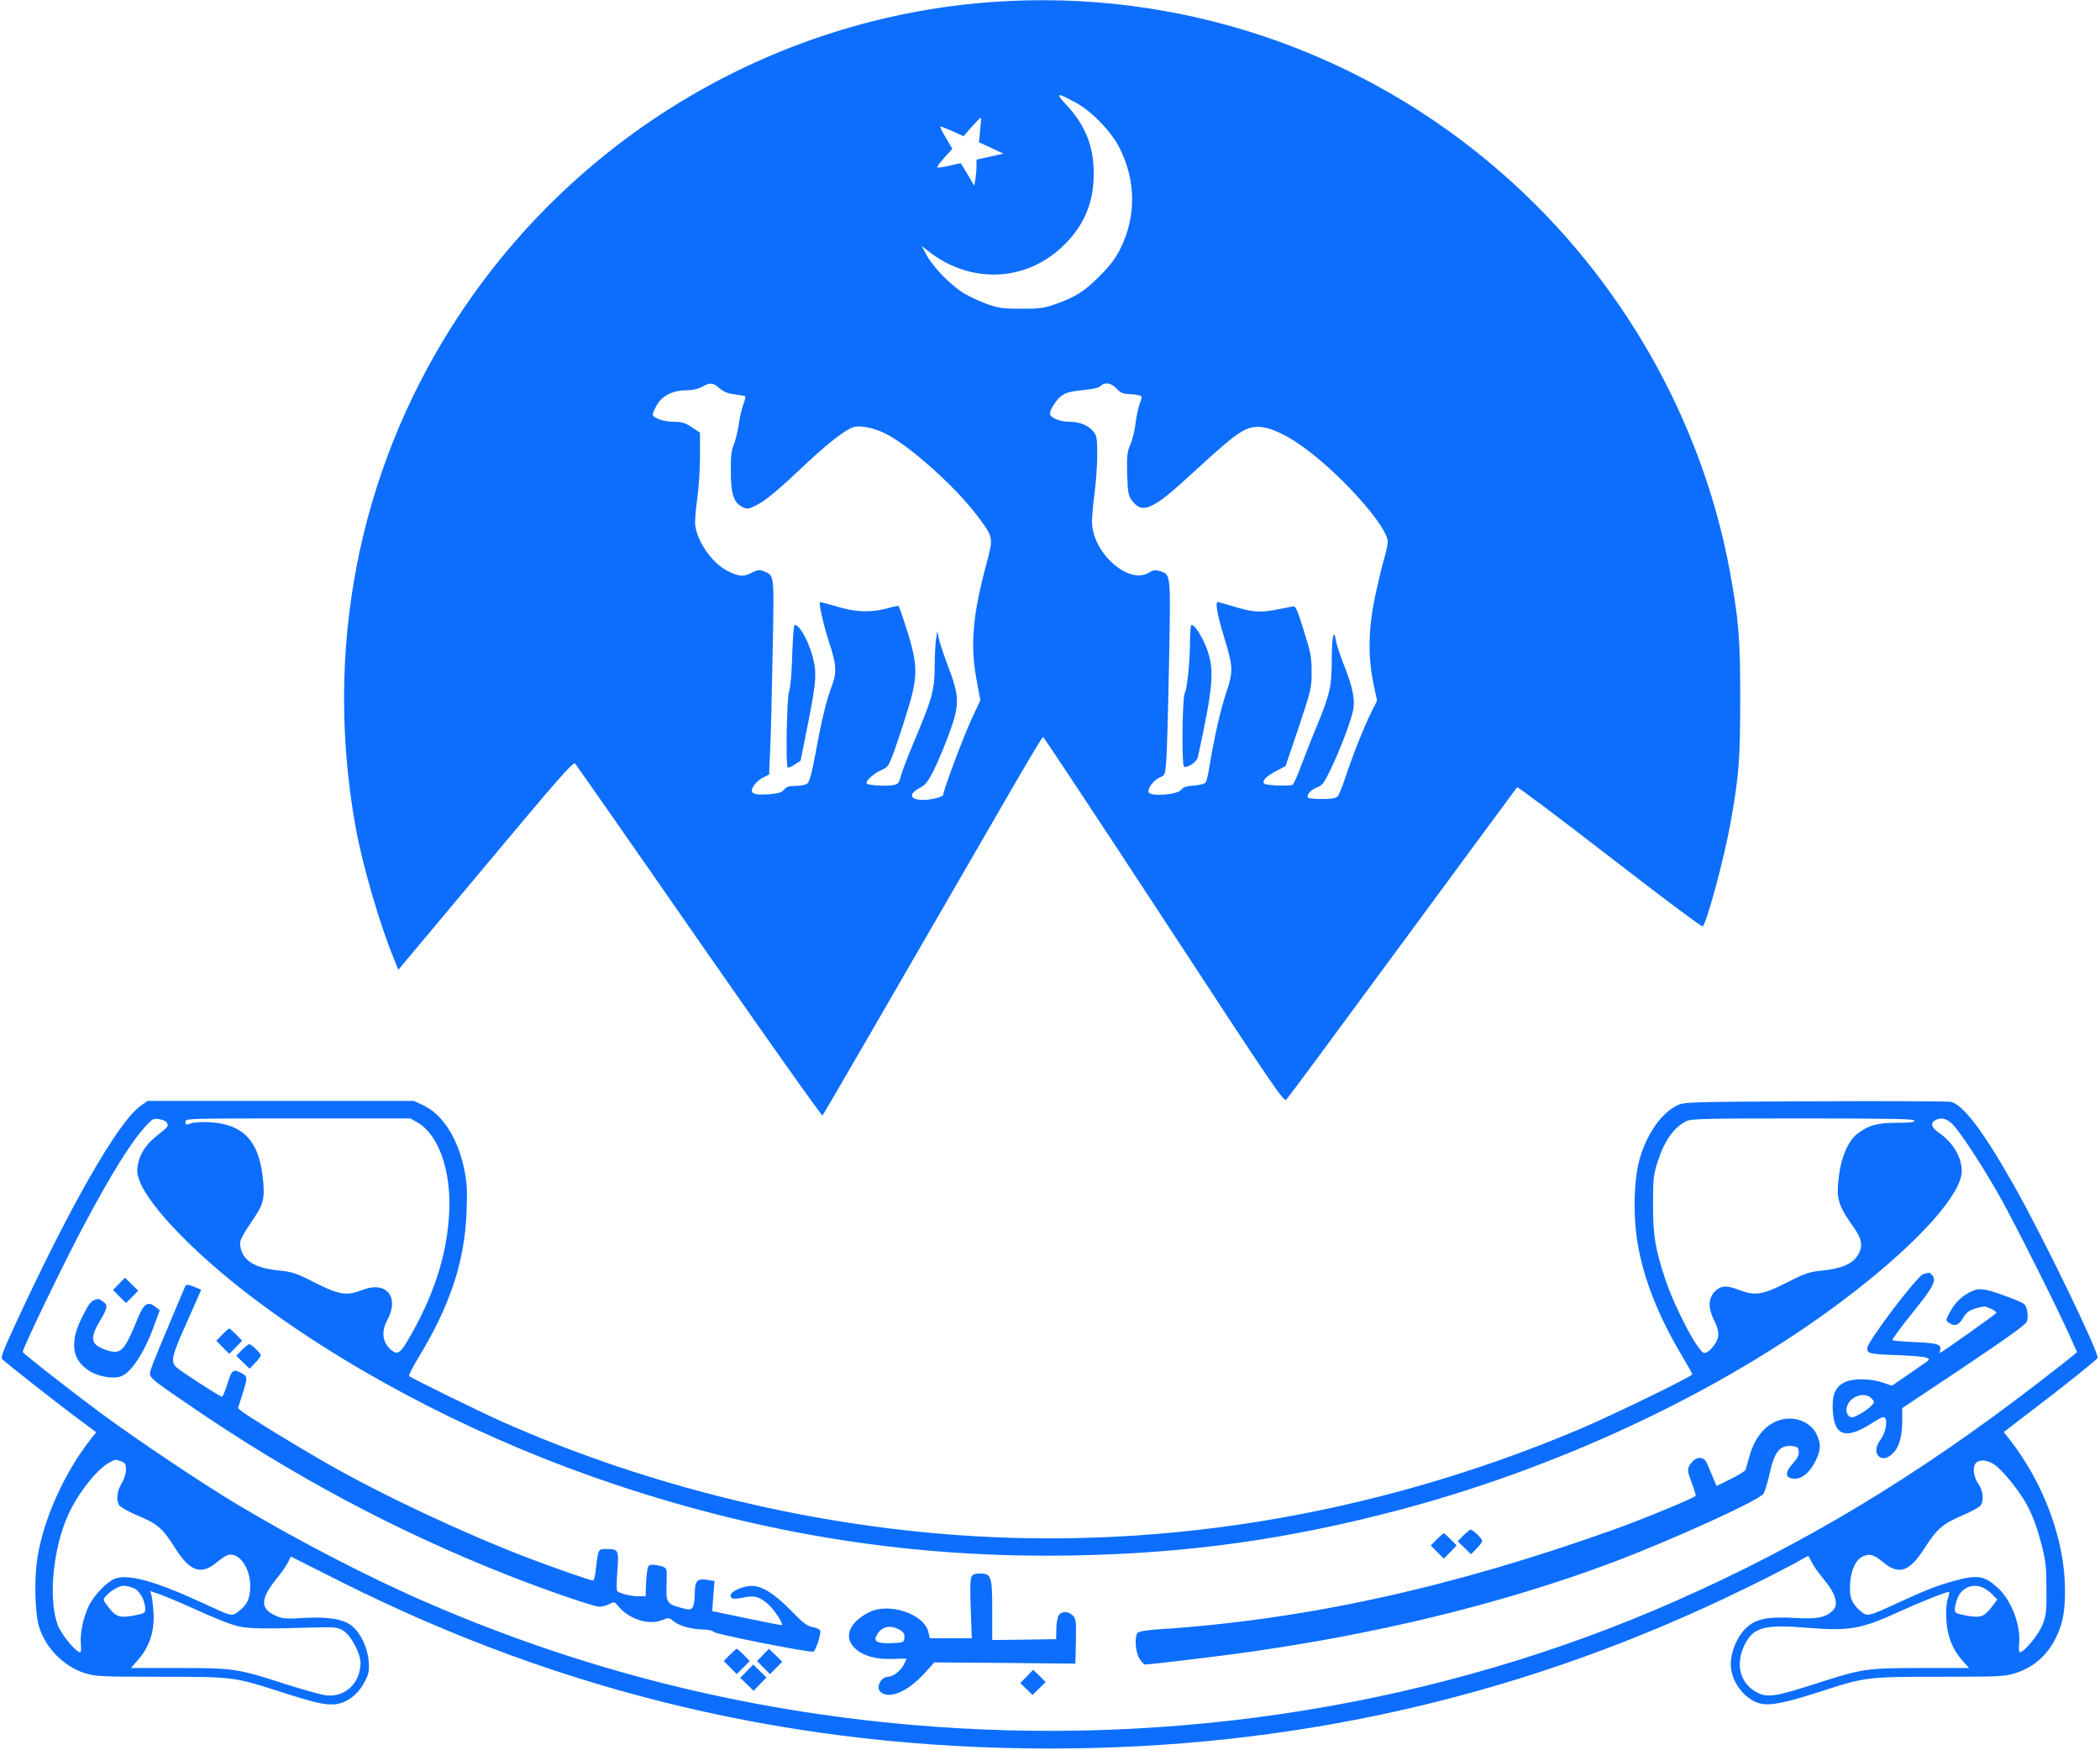 <?xml version="1.0" standalone="no"?>
<!DOCTYPE svg PUBLIC "-//W3C//DTD SVG 20010904//EN"
 "http://www.w3.org/TR/2001/REC-SVG-20010904/DTD/svg10.dtd">
<svg version="1.0" xmlns="http://www.w3.org/2000/svg"
 width="1200pt" height="1000pt" viewBox="0 0 1200 1000"
 preserveAspectRatio="xMidYMid meet">

<g transform="translate(0,1000) scale(0.1,-0.1)"
fill="#0D6EFD" stroke="none">
<path d="M5675 9989 c-1260 -89 -2413 -780 -3093 -1854 -537 -848 -730 -1851
-551 -2855 40 -222 138 -560 222 -763 l23 -58 499 596 c403 482 500 594 511
583 6 -7 326 -464 709 -1016 384 -552 701 -1000 705 -995 7 7 350 600 1108
1911 80 138 149 252 152 252 4 0 315 -470 691 -1044 637 -973 685 -1044 700
-1028 9 9 308 413 664 897 356 484 651 883 654 887 4 4 242 -175 530 -398 288
-223 527 -402 531 -397 25 26 124 396 159 593 48 267 55 362 55 700 1 347 -8
455 -59 736 -160 866 -622 1677 -1295 2268 -804 707 -1850 1060 -2915 985z
m475 -577 c88 -48 195 -158 243 -249 98 -187 102 -396 10 -582 -28 -56 -58
-97 -118 -157 -87 -88 -141 -122 -255 -162 -65 -23 -91 -26 -195 -26 -104 0
-130 4 -193 26 -41 15 -99 42 -130 60 -74 43 -179 150 -216 219 l-30 54 35
-27 c244 -195 569 -180 783 36 114 114 166 242 166 404 0 155 -48 277 -155
391 -68 73 -58 75 55 13z m-549 -156 l-7 -69 70 -32 70 -33 -77 -17 -77 -17 0
-37 c0 -20 -3 -53 -6 -74 l-7 -38 -38 65 -39 64 -62 -14 c-34 -8 -66 -13 -71
-11 -5 1 12 26 38 55 l47 52 -36 61 c-20 34 -35 63 -33 66 2 2 33 -10 69 -26
l64 -29 48 55 c27 30 50 53 51 51 2 -2 0 -34 -4 -72z m-1489 -1475 c24 -20 48
-30 87 -34 29 -4 56 -9 59 -11 3 -3 -2 -25 -11 -48 -9 -24 -21 -76 -26 -116
-6 -39 -19 -91 -29 -115 -13 -32 -17 -69 -16 -152 1 -128 16 -175 64 -200 30
-15 34 -15 77 6 56 27 124 83 284 235 134 125 231 200 277 214 39 11 115 -4
181 -37 132 -64 399 -302 524 -468 95 -126 95 -124 53 -279 -78 -291 -93 -463
-55 -664 l21 -113 -50 -107 c-45 -96 -162 -408 -162 -432 0 -13 -66 -30 -115
-30 -77 0 -86 34 -18 69 31 16 46 34 82 107 24 49 64 145 89 214 56 159 55
200 -11 375 -25 66 -49 138 -53 160 l-8 40 -7 -45 c-4 -25 -8 -98 -8 -162 -1
-133 -13 -175 -119 -428 -34 -80 -67 -167 -74 -193 -11 -42 -16 -48 -46 -53
-37 -7 -139 -1 -149 9 -11 12 39 58 83 77 38 17 42 23 73 106 17 48 52 153 76
232 65 208 62 270 -21 519 -14 43 -27 79 -29 81 -1 2 -31 -4 -66 -14 -97 -25
-179 -22 -287 11 -51 15 -94 26 -97 24 -7 -7 23 -137 50 -220 44 -131 48 -179
20 -253 -33 -89 -59 -193 -94 -386 -22 -118 -36 -169 -48 -177 -9 -7 -39 -13
-66 -13 -38 0 -53 -5 -66 -21 -14 -17 -32 -22 -89 -27 -91 -6 -112 6 -84 50
10 16 34 37 53 46 l34 17 6 140 c4 77 10 328 14 557 9 457 11 438 -50 464 -25
10 -35 9 -67 -7 -48 -25 -72 -24 -133 5 -89 41 -179 165 -192 264 -3 20 2 88
11 150 9 62 16 173 16 246 l0 134 -47 31 c-37 25 -57 31 -100 31 -59 0 -123
22 -123 42 0 7 10 31 23 53 29 53 92 85 167 85 36 0 67 7 90 19 48 27 64 26
102 -8z m2268 -1 c21 -23 37 -30 67 -31 21 -1 48 -4 60 -7 21 -7 21 -8 6 -47
-8 -22 -19 -73 -24 -113 -5 -40 -18 -95 -30 -122 -18 -43 -21 -64 -18 -169 3
-102 7 -124 25 -148 33 -44 61 -54 103 -37 59 25 102 59 287 229 210 193 262
228 336 226 67 -1 165 -47 273 -128 214 -160 465 -445 465 -528 0 -16 -9 -59
-20 -95 -11 -36 -34 -132 -52 -215 -39 -187 -42 -343 -10 -499 l21 -99 -33
-66 c-40 -79 -113 -264 -151 -381 -15 -47 -34 -92 -42 -100 -10 -11 -35 -15
-87 -15 -41 0 -77 3 -81 7 -13 13 16 47 50 59 31 11 41 25 79 104 48 99 108
253 126 328 16 62 2 137 -51 269 -21 54 -42 116 -45 139 -12 74 -24 19 -24
-111 0 -150 -10 -196 -86 -380 -31 -74 -71 -178 -91 -230 -19 -52 -40 -98 -46
-103 -15 -10 -153 -5 -163 6 -15 14 11 42 67 71 l55 29 75 221 c71 214 74 224
74 316 0 85 -5 111 -45 238 -40 128 -47 142 -65 137 -11 -3 -57 -12 -102 -20
-90 -16 -132 -12 -250 25 -36 11 -70 20 -75 20 -15 0 -1 -78 38 -204 51 -167
52 -192 10 -316 -32 -97 -67 -250 -96 -425 -6 -39 -15 -77 -20 -84 -5 -9 -32
-16 -67 -19 -43 -3 -62 -9 -74 -25 -22 -28 -175 -39 -185 -14 -8 22 29 72 65
86 28 12 29 16 35 89 4 42 11 291 16 552 10 523 11 517 -49 536 -29 9 -40 8
-68 -9 -117 -68 -323 118 -323 293 0 30 7 105 15 165 8 61 15 158 15 216 0 91
-3 110 -20 131 -27 36 -80 58 -134 58 -61 0 -116 23 -116 48 0 10 10 34 23 52
39 58 67 72 163 81 57 5 92 13 103 23 24 25 60 19 91 -14z"/>
<path d="M4527 6258 c-3 -106 -10 -187 -18 -208 -13 -36 -20 -422 -8 -434 4
-4 22 3 40 16 l34 22 43 216 c46 232 50 285 27 373 -24 94 -76 187 -104 187
-5 0 -11 -78 -14 -172z"/>
<path d="M6800 6338 c0 -114 -16 -273 -30 -298 -14 -26 -18 -406 -5 -419 14
-14 74 25 80 53 88 406 95 495 53 614 -26 71 -70 142 -89 142 -5 0 -9 -41 -9
-92z"/>
<path d="M801 3680 c-129 -94 -407 -581 -722 -1265 -61 -132 -76 -172 -66
-181 33 -30 287 -230 404 -318 l133 -99 -29 -36 c-150 -190 -269 -451 -306
-674 -21 -121 -16 -326 9 -404 39 -122 143 -226 263 -263 60 -18 92 -20 429
-20 418 0 423 -1 684 -85 208 -67 265 -79 324 -71 63 10 124 58 159 126 25 48
28 63 24 118 -6 77 -45 160 -94 201 -50 41 -135 55 -278 47 -92 -6 -120 -4
-151 9 -101 42 -100 98 4 225 24 30 51 69 59 86 l15 31 282 -142 c1278 -642
2608 -955 4056 -955 1364 0 2640 284 3855 858 174 82 375 184 443 224 18 11
34 19 36 17 2 -2 11 -20 21 -39 10 -19 37 -57 60 -85 75 -88 95 -154 57 -188
-44 -40 -88 -48 -213 -41 -163 9 -228 -5 -285 -61 -49 -49 -84 -134 -84 -203
0 -97 76 -199 165 -224 57 -15 141 1 343 66 263 85 268 86 686 86 337 0 369 1
430 20 106 33 186 103 235 205 39 80 51 146 51 269 0 287 -121 613 -321 868
l-29 36 147 113 c184 139 380 296 389 310 13 22 -308 686 -476 983 -175 311
-295 469 -364 481 -17 3 -366 5 -776 3 -717 -3 -746 -4 -785 -23 -91 -44 -174
-162 -215 -305 -34 -114 -39 -327 -12 -485 35 -205 121 -421 255 -644 31 -52
57 -98 57 -103 0 -12 -459 -235 -650 -316 -1188 -500 -2455 -704 -3690 -591
-840 76 -1696 297 -2462 637 -138 62 -517 248 -530 260 -4 4 21 52 54 107 180
296 264 549 274 830 5 127 3 165 -14 248 -37 177 -124 311 -235 363 l-52 24
-761 0 -761 0 -42 -30z m151 -92 c13 -21 10 -25 -47 -70 -67 -52 -102 -102
-116 -166 -8 -41 -7 -57 9 -100 59 -154 342 -442 687 -697 569 -422 1297 -793
2040 -1040 867 -288 1708 -418 2605 -402 658 12 1232 92 1873 262 956 254
1908 711 2597 1248 373 291 610 557 610 686 0 81 -51 165 -134 222 -40 27 -46
53 -17 69 31 16 57 12 91 -16 42 -36 180 -246 285 -434 88 -159 308 -596 389
-775 l45 -100 -27 -23 c-15 -13 -101 -80 -192 -150 -689 -532 -1341 -925
-2070 -1247 -1344 -595 -2870 -842 -4380 -709 -958 84 -1861 311 -2735 687
-343 147 -757 361 -1110 572 -191 114 -565 364 -766 512 -175 129 -459 351
-459 359 0 22 230 498 345 715 164 309 279 492 364 582 32 34 40 38 70 33 19
-3 38 -11 43 -18z m1433 -1 c120 -68 194 -274 182 -512 -12 -246 -89 -483
-239 -737 -43 -73 -60 -81 -97 -47 -47 44 -53 102 -16 171 68 129 -8 220 -141
169 -94 -36 -134 -30 -273 40 -108 55 -132 63 -206 70 -138 14 -206 55 -221
134 -7 37 2 54 83 174 51 75 58 116 43 236 -25 201 -114 291 -296 303 -47 3
-95 0 -113 -6 -28 -10 -31 -9 -31 9 0 19 12 19 643 19 l642 0 40 -23z m8555
11 c0 -10 -27 -13 -102 -13 -112 0 -161 -14 -224 -62 -50 -38 -92 -131 -105
-235 -18 -137 -8 -171 86 -304 48 -67 52 -112 16 -163 -32 -45 -92 -69 -196
-80 -78 -8 -99 -15 -207 -70 -136 -69 -179 -76 -270 -41 -74 28 -104 26 -139
-9 -38 -38 -39 -96 -4 -165 27 -54 31 -86 14 -119 -19 -36 -51 -67 -70 -67
-33 0 -168 255 -224 424 -57 171 -70 252 -69 431 0 145 3 167 27 240 39 119
91 192 162 229 26 14 109 16 668 16 503 0 637 -3 637 -12z m-10246 -1948 c22
-8 26 -16 26 -47 0 -22 -11 -55 -25 -78 -26 -42 -32 -93 -15 -124 5 -10 54
-38 109 -61 111 -46 141 -72 211 -184 85 -135 149 -157 239 -82 23 19 51 38
62 41 63 20 129 -71 129 -177 0 -69 -17 -107 -65 -143 -41 -32 -35 -33 -210
48 -272 125 -423 166 -499 137 -43 -16 -116 -91 -146 -150 -34 -67 -54 -164
-48 -225 3 -25 1 -45 -4 -45 -24 0 -107 100 -128 156 -55 145 -28 437 60 630
55 122 166 262 235 298 35 19 36 19 69 6z m10707 -21 c33 -23 102 -104 148
-172 50 -73 86 -161 117 -282 24 -95 28 -129 28 -255 1 -130 -2 -151 -23 -204
-22 -56 -105 -156 -129 -156 -5 0 -7 22 -4 48 10 107 -44 249 -122 320 -75 69
-114 76 -241 42 -98 -26 -173 -55 -333 -129 -173 -80 -172 -79 -215 -42 -47
42 -60 78 -55 153 5 77 31 134 70 154 38 20 66 13 118 -31 91 -76 151 -56 237
79 71 111 104 140 215 187 54 23 103 50 108 60 17 32 11 83 -15 121 -34 50
-35 115 -2 128 28 12 63 4 98 -21z m-10637 -703 c35 -14 66 -72 66 -120 0 -22
-6 -25 -69 -37 -80 -14 -99 -7 -147 56 -26 35 -26 36 -8 57 27 30 75 58 102
58 12 0 38 -6 56 -14z m10574 0 c15 -8 38 -26 51 -40 l24 -25 -27 -36 c-48
-63 -67 -70 -147 -56 -63 12 -69 15 -69 37 0 13 7 42 17 65 24 61 92 86 151
55z m-10226 -119 c78 -36 175 -76 213 -88 75 -25 133 -27 450 -18 138 4 153 2
185 -17 45 -26 100 -129 100 -185 0 -114 -88 -198 -196 -185 -28 3 -135 33
-235 65 -273 88 -293 91 -610 91 l-271 0 35 40 c71 78 102 171 94 282 -3 40
-8 83 -12 95 l-7 23 55 -19 c30 -11 120 -48 199 -84z m10018 57 c-8 -22 -11
-69 -8 -118 5 -95 35 -170 93 -235 l37 -41 -271 0 c-317 0 -337 -3 -610 -91
-223 -72 -271 -79 -328 -50 -101 51 -130 164 -71 279 49 95 113 112 354 92
241 -20 310 -8 529 93 123 56 278 117 283 112 2 -2 -1 -20 -8 -41z"/>
<path d="M10991 2721 c-35 -9 -320 -386 -321 -423 0 -33 11 -35 190 -41 69 -3
136 -9 148 -14 23 -9 21 -11 -30 -45 -29 -20 -79 -54 -110 -76 l-57 -39 -53
18 c-69 24 -172 25 -218 1 -53 -26 -72 -72 -67 -160 8 -149 75 -169 227 -71
49 31 65 38 72 27 15 -22 1 -87 -26 -123 -61 -80 6 -148 74 -75 34 36 50 97
50 187 l0 68 351 234 c250 168 354 242 361 260 6 16 6 42 1 64 -8 38 -10 39
-98 73 -133 50 -168 57 -210 40 -57 -24 -100 -63 -130 -118 -27 -49 -27 -52
-10 -65 33 -23 58 -16 82 26 17 30 33 43 68 54 25 9 54 14 63 11 34 -11 62
-28 60 -35 -3 -7 -315 -229 -323 -229 -2 0 -1 8 2 18 8 31 -18 39 -145 44 -67
3 -125 8 -128 11 -4 3 48 74 115 157 123 152 140 187 109 218 -13 13 -12 13
-47 3z m-296 -711 c18 -20 18 -21 -4 -44 -13 -13 -42 -34 -66 -47 -36 -19 -46
-21 -59 -10 -20 17 -20 50 0 79 30 44 99 55 129 22z"/>
<path d="M680 2665 l-34 -35 37 -38 37 -37 35 35 35 36 -38 37 -38 37 -34 -35z"/>
<path d="M1057 2648 c-3 -7 -44 -105 -92 -218 -48 -113 -93 -224 -101 -248
-16 -53 -26 -43 210 -205 585 -402 1179 -720 1816 -972 228 -90 504 -185 536
-185 14 0 38 7 55 15 29 15 30 15 55 -15 62 -73 174 -107 248 -76 37 15 39 15
67 -8 31 -26 105 -46 171 -46 23 0 49 -6 57 -14 18 -15 555 -121 570 -112 14
9 44 104 38 120 -3 7 -23 17 -44 20 -31 6 -55 24 -126 97 -91 94 -164 139
-222 138 -51 0 -120 -32 -120 -54 0 -22 17 -24 87 -10 51 10 82 0 129 -42 35
-32 86 -110 77 -118 -2 -1 -92 16 -201 39 l-197 41 6 86 7 86 -44 7 c-56 9
-69 -7 -69 -84 0 -31 -6 -64 -12 -73 -12 -16 -18 -16 -66 -3 -81 21 -87 30
-83 136 3 89 2 90 -24 100 -14 5 -39 10 -54 10 -27 0 -29 -3 -35 -52 -3 -29
-6 -70 -6 -90 l0 -38 -44 0 c-41 0 -103 15 -119 30 -4 3 -4 55 1 114 9 122 7
126 -66 126 -44 0 -43 3 -58 -122 -3 -32 -10 -58 -15 -58 -16 0 -216 70 -374
130 -369 141 -836 361 -1145 538 -184 105 -449 268 -485 296 l-25 21 25 78
c31 98 31 103 -5 122 -48 25 -55 20 -80 -60 -13 -41 -27 -75 -31 -75 -12 0
-241 148 -263 170 -30 30 -23 65 44 215 34 77 71 159 81 183 l19 43 -35 15
c-42 17 -51 18 -58 2z"/>
<path d="M540 2573 c-23 -9 -38 -31 -76 -109 -67 -138 -51 -237 49 -298 49
-30 124 -44 171 -32 60 15 138 131 196 290 l33 90 -23 18 c-45 37 -69 21 -104
-67 -74 -182 -94 -204 -170 -181 -97 30 -107 65 -46 167 46 78 48 92 18 113
-24 17 -25 17 -48 9z"/>
<path d="M1270 2375 l-34 -35 37 -38 37 -37 37 37 37 38 -34 35 c-19 19 -37
35 -40 35 -3 0 -21 -16 -40 -35z"/>
<path d="M1382 2287 l-32 -33 38 -37 38 -37 32 33 c18 18 32 38 32 43 0 13
-53 64 -66 64 -6 0 -24 -15 -42 -33z"/>
<path d="M10183 1890 c-86 -20 -151 -92 -184 -203 -11 -40 -22 -77 -24 -84 -2
-7 -40 -31 -85 -53 l-81 -40 -20 47 c-11 27 -27 63 -34 81 -21 49 -74 41 -103
-15 -10 -18 -8 -34 13 -89 14 -36 25 -72 25 -79 0 -10 -283 -127 -460 -191
-930 -333 -1764 -517 -2598 -572 -89 -6 -126 -13 -133 -23 -17 -27 -10 -110
12 -145 11 -19 26 -34 32 -34 28 0 378 42 547 65 770 106 1485 280 2113 514
344 129 848 358 874 397 8 13 23 62 34 109 28 131 59 170 130 163 29 -3 34 -7
37 -31 3 -21 -6 -38 -33 -68 -46 -51 -45 -83 3 -87 45 -5 93 33 126 100 32 64
33 101 4 158 -33 64 -117 99 -195 80z"/>
<path d="M8362 1227 l-32 -33 38 -37 38 -37 32 33 c18 18 32 38 32 43 0 13
-53 64 -66 64 -6 0 -24 -15 -42 -33z"/>
<path d="M8210 1205 l-34 -35 37 -38 37 -37 37 37 37 38 -34 35 c-19 19 -37
35 -40 35 -3 0 -21 -16 -40 -35z"/>
<path d="M5551 991 c-7 -12 -8 -80 -4 -185 l6 -166 -120 0 -120 0 -7 32 c-21
105 -223 175 -339 117 -113 -57 -148 -140 -84 -204 45 -45 125 -68 222 -63 41
2 75 2 75 0 0 -2 -7 -16 -15 -32 -19 -37 -62 -70 -90 -70 -42 0 -73 -63 -42
-88 51 -41 152 2 246 104 l60 66 403 -3 403 -4 3 127 c2 117 1 129 -18 148
-27 27 -66 26 -82 -2 -6 -13 -12 -48 -12 -78 l-1 -55 -182 -3 -183 -2 0 168
c0 196 -5 212 -70 212 -28 0 -42 -5 -49 -19z m-403 -307 c17 -11 22 -23 20
-42 -3 -26 -5 -27 -74 -30 -86 -3 -107 11 -80 53 30 46 81 53 134 19z"/>
<path d="M4170 545 l-34 -35 37 -38 37 -37 37 37 37 38 -34 35 c-19 19 -37 35
-40 35 -3 0 -21 -16 -40 -35z"/>
<path d="M4360 545 l-34 -35 37 -38 37 -37 35 35 35 36 -38 37 -38 37 -34 -35z"/>
<path d="M4267 452 l-37 -38 38 -37 38 -37 37 38 37 38 -38 37 -38 37 -37 -38z"/>
<path d="M5867 422 l-37 -38 35 -34 35 -34 38 37 37 37 -35 35 -36 35 -37 -38z"/>
</g>
</svg>
